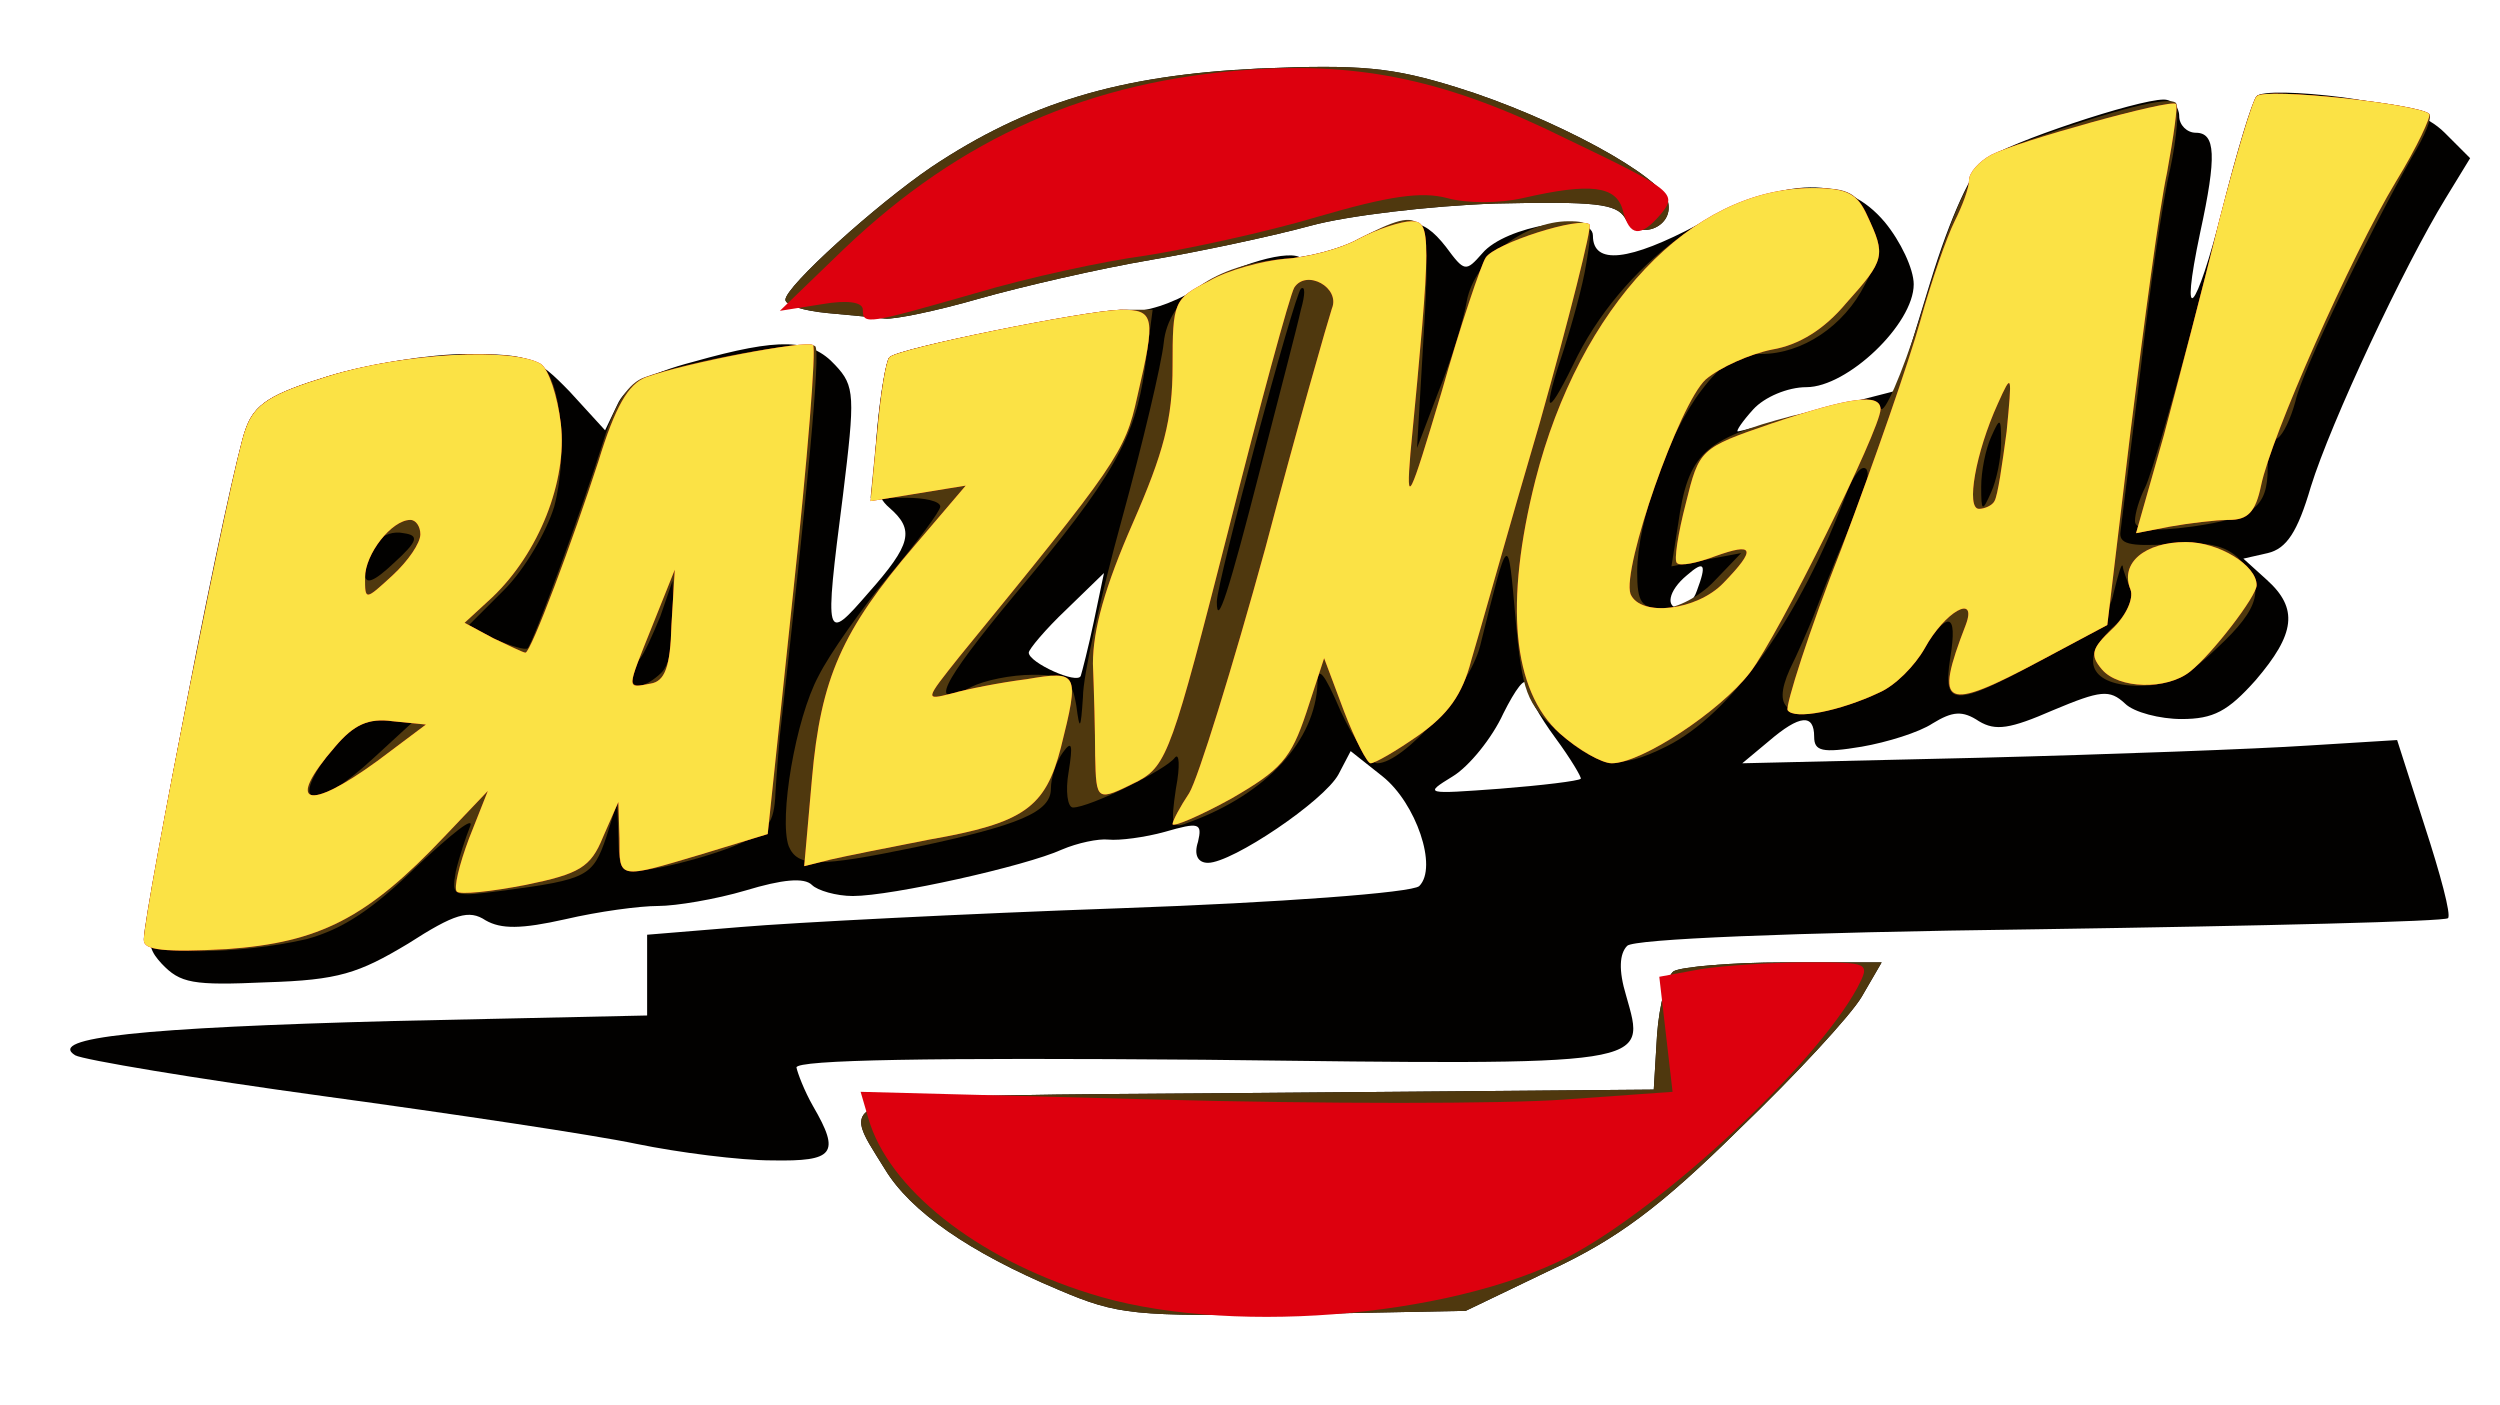 <!DOCTYPE svg PUBLIC "-//W3C//DTD SVG 20010904//EN" "http://www.w3.org/TR/2001/REC-SVG-20010904/DTD/svg10.dtd">
<svg version="1.0" xmlns="http://www.w3.org/2000/svg" width="226px" height="127px" viewBox="0 0 2260 1270" preserveAspectRatio="xMidYMid meet">
<g id="layer101" fill="#020100" stroke="none">
 <path d="M957 1166 c-81 -34 -134 -71 -157 -109 -43 -70 -60 -66 338 -69 l357 -3 3 -50 c2 -27 9 -53 15 -57 7 -4 52 -8 100 -8 l88 0 -18 31 c-10 17 -60 71 -111 120 -71 70 -110 99 -170 127 l-77 37 -155 3 c-145 2 -159 1 -213 -22z"/>
 <path d="M575 1034 c-38 -8 -165 -27 -282 -43 -117 -16 -218 -33 -225 -37 -26 -16 60 -25 287 -31 l230 -5 0 -37 0 -36 85 -7 c47 -4 202 -12 344 -17 142 -5 263 -14 269 -20 17 -17 -3 -75 -33 -99 l-29 -23 -11 21 c-13 24 -96 80 -118 80 -9 0 -13 -7 -9 -19 4 -17 1 -18 -30 -9 -18 5 -41 8 -51 7 -9 -1 -28 3 -42 9 -33 15 -154 42 -189 42 -15 0 -32 -5 -37 -10 -7 -7 -27 -5 -60 5 -27 8 -63 14 -79 14 -17 0 -54 5 -84 12 -40 9 -58 9 -72 1 -15 -10 -28 -6 -70 21 -45 27 -63 33 -128 35 -67 3 -78 1 -95 -17 -18 -20 -18 -25 23 -238 23 -120 47 -230 53 -245 8 -23 23 -32 75 -48 36 -11 92 -20 125 -20 56 0 63 3 93 34 l32 35 11 -23 c7 -16 27 -28 69 -39 78 -22 106 -21 128 3 18 19 18 28 7 118 -17 132 -16 133 23 88 39 -44 42 -57 19 -77 -13 -11 -15 -26 -11 -72 3 -32 8 -61 11 -64 9 -9 190 -44 216 -42 14 2 41 -7 60 -19 36 -23 88 -38 97 -28 3 3 23 -4 44 -14 49 -26 64 -25 86 3 17 23 18 23 33 6 21 -25 100 -38 100 -16 0 27 33 23 95 -10 81 -44 133 -45 169 -2 14 17 26 42 26 56 0 36 -60 93 -97 93 -17 0 -38 9 -48 20 -10 11 -16 20 -14 20 2 0 36 -9 74 -19 l70 -18 30 -98 c18 -59 38 -102 50 -111 20 -15 137 -54 161 -54 8 0 14 7 14 15 0 8 7 15 15 15 18 0 19 21 4 90 -19 90 -4 74 20 -21 13 -52 27 -98 31 -102 4 -5 39 -4 78 1 50 7 76 16 92 32 l23 23 -22 36 c-38 62 -104 203 -122 261 -12 41 -22 56 -39 60 l-22 5 21 19 c29 26 26 49 -10 91 -25 28 -38 35 -67 35 -19 0 -43 -6 -51 -14 -14 -13 -22 -12 -65 6 -39 17 -52 19 -67 10 -15 -10 -24 -9 -42 2 -12 8 -41 17 -64 21 -36 6 -43 4 -43 -9 0 -21 -13 -20 -41 4 l-24 20 215 -5 c118 -3 251 -8 296 -11 l81 -5 25 78 c14 43 24 80 21 83 -2 3 -168 7 -368 10 -232 3 -368 9 -374 15 -7 7 -8 22 -1 45 18 64 27 63 -382 58 -246 -2 -368 0 -368 7 1 5 7 21 15 35 25 43 19 50 -37 49 -29 0 -84 -7 -123 -15z m854 -330 c1 -1 -9 -18 -23 -37 -14 -19 -26 -40 -26 -48 -1 -8 -10 4 -21 26 -10 22 -31 48 -46 57 -26 16 -25 16 43 11 38 -3 71 -7 73 -9z m-440 -143 l9 -43 -34 33 c-19 18 -34 36 -34 39 0 9 44 29 47 21 1 -3 7 -26 12 -50z m545 -27 c9 -24 7 -28 -9 -14 -17 14 -20 30 -6 30 5 0 12 -7 15 -16z"/>
 <path d="M748 283 c-21 -2 -38 -7 -38 -12 0 -12 82 -86 132 -120 87 -58 170 -83 295 -89 94 -4 122 -1 180 17 87 27 187 81 191 104 5 23 -28 35 -39 14 -8 -13 -27 -15 -117 -13 -59 2 -134 11 -167 20 -33 9 -98 23 -145 31 -47 8 -116 24 -155 35 -38 11 -77 19 -85 18 -8 -1 -32 -3 -52 -5z"/>
 </g>
<g id="layer102" fill="#4f380e" stroke="none">
 <path d="M957 1166 c-81 -34 -134 -71 -157 -109 -43 -70 -60 -66 338 -69 l357 -3 3 -50 c2 -27 9 -53 15 -57 7 -4 52 -8 100 -8 l88 0 -18 31 c-10 17 -60 71 -111 120 -71 70 -110 99 -170 127 l-77 37 -155 3 c-145 2 -159 1 -213 -22z"/>
 <path d="M130 849 c0 -25 82 -436 92 -461 8 -23 23 -32 75 -48 66 -20 167 -26 191 -11 19 12 26 80 13 129 -7 23 -27 57 -45 75 l-33 33 25 12 c14 6 27 10 29 8 5 -5 49 -125 69 -189 10 -32 22 -51 37 -56 40 -15 147 -34 154 -28 5 5 -7 131 -32 352 -1 11 -3 35 -4 52 -1 27 -7 35 -33 46 -18 8 -50 17 -70 21 -38 7 -38 6 -39 -26 l-1 -33 -10 32 c-12 35 -17 38 -92 48 -47 6 -48 6 -44 -17 3 -13 9 -31 13 -41 4 -10 -17 7 -48 36 -40 39 -67 57 -100 66 -60 14 -147 15 -147 0z m208 -164 l37 -34 -27 -1 c-17 0 -34 9 -47 26 -42 54 -18 60 37 9z m260 -77 c7 -7 12 -28 11 -47 l-1 -36 -11 32 c-7 17 -15 35 -19 39 -10 10 -10 24 0 24 4 0 13 -5 20 -12z m-233 -126 c-19 -4 -35 13 -35 37 0 10 8 7 26 -10 22 -20 23 -25 9 -27z"/>
 <path d="M713 765 c-9 -25 6 -115 27 -154 10 -20 39 -61 64 -91 25 -30 46 -58 46 -62 0 -5 -14 -8 -31 -8 l-32 0 6 -61 c3 -33 8 -63 11 -66 8 -8 176 -42 209 -43 l29 0 -7 53 c-9 63 -28 98 -118 205 -68 82 -78 104 -39 83 12 -6 36 -11 56 -11 30 0 35 4 39 28 3 23 4 22 6 -8 0 -19 16 -91 35 -160 19 -69 36 -141 38 -160 4 -41 47 -71 108 -76 21 -1 52 -9 68 -18 63 -32 66 -28 59 87 l-6 102 19 -50 c11 -27 23 -65 26 -83 7 -37 52 -72 92 -72 21 0 22 3 16 38 -3 20 -13 55 -20 77 -20 59 -17 66 8 15 43 -91 137 -160 216 -160 34 0 41 4 52 29 9 24 9 34 -4 58 -19 38 -57 63 -94 63 -22 0 -36 9 -54 33 -30 39 -58 119 -58 164 0 28 4 33 23 33 13 0 34 -11 47 -25 l24 -25 -32 6 -31 6 6 -38 c9 -64 23 -77 103 -98 53 -13 74 -15 80 -7 3 7 19 -30 35 -80 40 -130 49 -145 98 -162 82 -29 127 -40 134 -34 3 4 1 31 -5 59 -7 29 -19 112 -27 183 -9 72 -17 137 -18 145 -2 12 8 14 44 12 33 -3 51 1 63 13 24 25 20 44 -20 81 -26 25 -44 34 -70 34 -44 0 -55 -23 -25 -52 13 -11 20 -27 17 -35 -3 -8 -7 -18 -7 -21 -1 -4 -4 7 -8 23 -5 24 -18 37 -66 62 -79 43 -89 42 -82 -2 7 -43 -2 -44 -28 -3 -14 23 -33 36 -65 45 -53 15 -69 6 -52 -32 7 -14 16 -35 21 -47 14 -37 30 -76 43 -103 6 -14 8 -28 5 -31 -4 -4 -11 5 -17 20 -43 115 -105 202 -164 231 -42 21 -62 19 -98 -14 -28 -25 -32 -35 -38 -102 -7 -79 -6 -79 -32 25 -10 39 -69 106 -93 106 -6 0 -21 -21 -33 -47 -15 -35 -21 -42 -21 -25 -2 51 -45 99 -115 125 -17 7 -18 4 -13 -30 4 -21 3 -33 -1 -28 -8 11 -77 45 -92 45 -5 0 -7 -15 -4 -32 4 -25 3 -29 -5 -18 -6 8 -11 23 -11 33 0 21 -28 33 -123 53 -87 18 -106 18 -114 -1z m426 -340 c17 -66 34 -131 37 -145 4 -14 4 -22 0 -19 -6 6 -76 265 -76 283 0 25 11 -10 39 -119z m670 -25 c0 -23 -1 -23 -9 -5 -5 11 -9 31 -9 45 0 23 1 23 9 5 5 -11 9 -31 9 -45z"/>
 <path d="M1930 471 c0 -7 4 -20 9 -30 5 -9 29 -91 52 -181 23 -91 45 -169 49 -173 7 -8 147 7 156 16 3 3 -4 20 -15 38 -38 67 -100 194 -106 222 -4 15 -11 30 -16 33 -5 3 -9 15 -9 27 0 36 -13 45 -68 53 -37 5 -52 3 -52 -5z"/>
 <path d="M748 283 c-21 -2 -38 -7 -38 -12 0 -12 82 -86 132 -120 87 -58 170 -83 295 -89 94 -4 122 -1 180 17 87 27 187 81 191 104 5 23 -28 35 -39 14 -8 -13 -27 -15 -117 -13 -59 2 -134 11 -167 20 -33 9 -98 23 -145 31 -47 8 -116 24 -155 35 -38 11 -77 19 -85 18 -8 -1 -32 -3 -52 -5z"/>
 </g>
<g id="layer103" fill="#dd000e" stroke="none">
 <path d="M984 1169 c-102 -32 -181 -95 -199 -158 l-7 -24 268 7 c148 4 313 4 368 0 l98 -7 -6 -52 -6 -52 38 -7 c20 -3 63 -6 95 -6 57 0 58 0 46 23 -38 70 -177 199 -261 243 -109 56 -314 72 -434 33z"/>
 <path d="M130 850 c0 -26 81 -436 92 -462 8 -23 23 -32 75 -48 67 -21 167 -26 192 -11 7 5 15 29 18 54 6 52 -20 117 -62 157 l-25 23 26 14 c15 7 27 13 29 13 5 0 43 -102 66 -173 15 -49 27 -70 43 -76 36 -13 146 -34 151 -29 3 3 -5 103 -18 224 l-23 218 -59 18 c-77 23 -75 23 -75 -14 l-1 -33 -14 32 c-11 27 -21 33 -70 43 -31 6 -59 9 -62 6 -3 -3 2 -24 11 -48 l17 -43 -39 41 c-70 74 -113 96 -197 102 -56 3 -75 1 -75 -8z m211 -162 l44 -33 -30 -3 c-22 -3 -35 3 -52 23 -46 53 -25 59 38 13z m266 -123 l3 -50 -20 50 c-24 60 -24 57 -2 53 13 -2 18 -15 19 -53z m-227 -82 c0 -7 -4 -13 -9 -13 -17 0 -41 31 -41 52 0 21 0 21 25 -2 14 -13 25 -29 25 -37z"/>
 <path d="M734 704 c8 -91 27 -134 93 -211 l46 -54 -43 7 -43 7 6 -62 c3 -35 8 -65 11 -68 7 -8 176 -42 209 -43 31 0 32 6 15 79 -11 50 -18 60 -161 235 -31 39 -31 39 -7 33 14 -4 44 -10 68 -13 47 -8 48 -6 31 62 -14 54 -33 68 -119 83 -36 7 -76 15 -89 18 l-24 6 7 -79z"/>
 <path d="M1060 745 c0 -3 7 -16 15 -28 8 -13 39 -113 69 -222 29 -110 57 -207 60 -216 8 -19 -23 -36 -34 -19 -4 7 -31 106 -60 221 -50 196 -55 211 -81 225 -38 19 -38 19 -39 -23 0 -21 -1 -58 -2 -83 0 -31 11 -70 36 -127 28 -64 36 -94 36 -142 0 -58 1 -61 33 -77 17 -10 48 -18 68 -20 20 -1 51 -9 67 -18 17 -9 39 -16 48 -16 18 0 18 13 -1 210 -4 49 -1 42 28 -55 17 -60 36 -116 40 -122 8 -13 86 -38 94 -30 2 3 -18 83 -45 179 -28 95 -55 192 -62 215 -8 31 -21 49 -48 68 -20 14 -39 25 -43 25 -3 0 -14 -21 -24 -47 l-18 -48 -16 49 c-14 42 -23 52 -68 78 -29 16 -53 26 -53 23z"/>
 <path d="M1410 663 c-43 -39 -50 -118 -22 -229 40 -157 141 -264 250 -264 32 0 41 5 50 25 17 36 16 40 -19 79 -20 24 -43 38 -67 42 -20 4 -47 16 -60 27 -24 22 -76 171 -68 194 9 21 60 15 84 -10 30 -31 28 -37 -8 -24 -16 6 -31 9 -34 6 -3 -2 1 -27 8 -54 12 -49 13 -50 77 -72 71 -24 99 -28 99 -13 0 18 -92 204 -118 238 -27 35 -98 82 -125 82 -9 0 -30 -12 -47 -27z"/>
 <path d="M1616 642 c-2 -4 19 -71 49 -147 29 -77 61 -169 71 -205 10 -36 24 -76 31 -90 7 -14 13 -30 13 -37 0 -7 9 -17 20 -23 23 -12 163 -51 167 -46 2 1 -2 29 -8 62 -7 32 -21 138 -33 234 l-21 175 -60 32 c-88 47 -97 43 -68 -32 11 -29 -19 -12 -37 21 -9 16 -27 34 -41 40 -36 17 -77 25 -83 16z m187 -189 c3 -5 7 -33 11 -63 5 -52 5 -54 -8 -25 -20 44 -29 95 -17 95 5 0 12 -3 14 -7z"/>
 <path d="M1900 605 c-11 -13 -9 -19 9 -36 13 -12 20 -28 17 -36 -10 -24 13 -43 50 -43 30 0 64 21 64 39 0 10 -40 62 -60 78 -21 17 -65 16 -80 -2z"/>
 <path d="M1956 394 c13 -49 36 -136 50 -194 15 -58 30 -109 34 -113 7 -8 147 7 156 16 2 2 -11 30 -30 61 -41 68 -113 231 -122 275 -5 24 -12 31 -29 31 -12 0 -36 3 -53 6 l-31 6 25 -88z"/>
 <path d="M780 280 c0 -7 -14 -9 -37 -5 l-38 6 58 -56 c106 -101 222 -152 367 -162 101 -7 180 10 285 62 98 47 102 50 86 69 -18 21 -28 20 -34 -4 -6 -22 -29 -25 -90 -11 -22 5 -51 5 -69 0 -23 -6 -52 -2 -117 17 -47 14 -117 29 -155 35 -38 5 -107 20 -154 34 -98 28 -102 29 -102 15z"/>
 </g>
<g id="layer104" fill="#fbe245" stroke="none">
 <path d="M130 850 c0 -26 81 -436 92 -462 8 -23 23 -32 75 -48 67 -21 167 -26 192 -11 7 5 15 29 18 54 6 52 -20 117 -62 157 l-25 23 26 14 c15 7 27 13 29 13 5 0 43 -102 66 -173 15 -49 27 -70 43 -76 36 -13 146 -34 151 -29 3 3 -5 103 -18 224 l-23 218 -59 18 c-77 23 -75 23 -75 -14 l-1 -33 -14 32 c-11 27 -21 33 -70 43 -31 6 -59 9 -62 6 -3 -3 2 -24 11 -48 l17 -43 -39 41 c-70 74 -113 96 -197 102 -56 3 -75 1 -75 -8z m211 -162 l44 -33 -30 -3 c-22 -3 -35 3 -52 23 -46 53 -25 59 38 13z m266 -123 l3 -50 -20 50 c-24 60 -24 57 -2 53 13 -2 18 -15 19 -53z m-227 -82 c0 -7 -4 -13 -9 -13 -17 0 -41 31 -41 52 0 21 0 21 25 -2 14 -13 25 -29 25 -37z"/>
 <path d="M734 704 c8 -91 27 -134 93 -211 l46 -54 -43 7 -43 7 6 -62 c3 -35 8 -65 11 -68 7 -8 176 -42 209 -43 31 0 32 6 15 79 -11 50 -18 60 -161 235 -31 39 -31 39 -7 33 14 -4 44 -10 68 -13 47 -8 48 -6 31 62 -14 54 -33 68 -119 83 -36 7 -76 15 -89 18 l-24 6 7 -79z"/>
 <path d="M1060 745 c0 -3 7 -16 15 -28 8 -13 39 -113 69 -222 29 -110 57 -207 60 -216 8 -19 -23 -36 -34 -19 -4 7 -31 106 -60 221 -50 196 -55 211 -81 225 -38 19 -38 19 -39 -23 0 -21 -1 -58 -2 -83 0 -31 11 -70 36 -127 28 -64 36 -94 36 -142 0 -58 1 -61 33 -77 17 -10 48 -18 68 -20 20 -1 51 -9 67 -18 17 -9 39 -16 48 -16 18 0 18 13 -1 210 -4 49 -1 42 28 -55 17 -60 36 -116 40 -122 8 -13 86 -38 94 -30 2 3 -18 83 -45 179 -28 95 -55 192 -62 215 -8 31 -21 49 -48 68 -20 14 -39 25 -43 25 -3 0 -14 -21 -24 -47 l-18 -48 -16 49 c-14 42 -23 52 -68 78 -29 16 -53 26 -53 23z"/>
 <path d="M1410 663 c-43 -39 -50 -118 -22 -229 40 -157 141 -264 250 -264 32 0 41 5 50 25 17 36 16 40 -19 79 -20 24 -43 38 -67 42 -20 4 -47 16 -60 27 -24 22 -76 171 -68 194 9 21 60 15 84 -10 30 -31 28 -37 -8 -24 -16 6 -31 9 -34 6 -3 -2 1 -27 8 -54 12 -49 13 -50 77 -72 71 -24 99 -28 99 -13 0 18 -92 204 -118 238 -27 35 -98 82 -125 82 -9 0 -30 -12 -47 -27z"/>
 <path d="M1616 642 c-2 -4 19 -71 49 -147 29 -77 61 -169 71 -205 10 -36 24 -76 31 -90 7 -14 13 -30 13 -37 0 -7 9 -17 20 -23 23 -12 163 -51 167 -46 2 1 -2 29 -8 62 -7 32 -21 138 -33 234 l-21 175 -60 32 c-88 47 -97 43 -68 -32 11 -29 -19 -12 -37 21 -9 16 -27 34 -41 40 -36 17 -77 25 -83 16z m187 -189 c3 -5 7 -33 11 -63 5 -52 5 -54 -8 -25 -20 44 -29 95 -17 95 5 0 12 -3 14 -7z"/>
 <path d="M1900 605 c-11 -13 -9 -19 9 -36 13 -12 20 -28 17 -36 -10 -24 13 -43 50 -43 30 0 64 21 64 39 0 10 -40 62 -60 78 -21 17 -65 16 -80 -2z"/>
 <path d="M1956 394 c13 -49 36 -136 50 -194 15 -58 30 -109 34 -113 7 -8 147 7 156 16 2 2 -11 30 -30 61 -41 68 -113 231 -122 275 -5 24 -12 31 -29 31 -12 0 -36 3 -53 6 l-31 6 25 -88z"/>
 </g>

</svg>